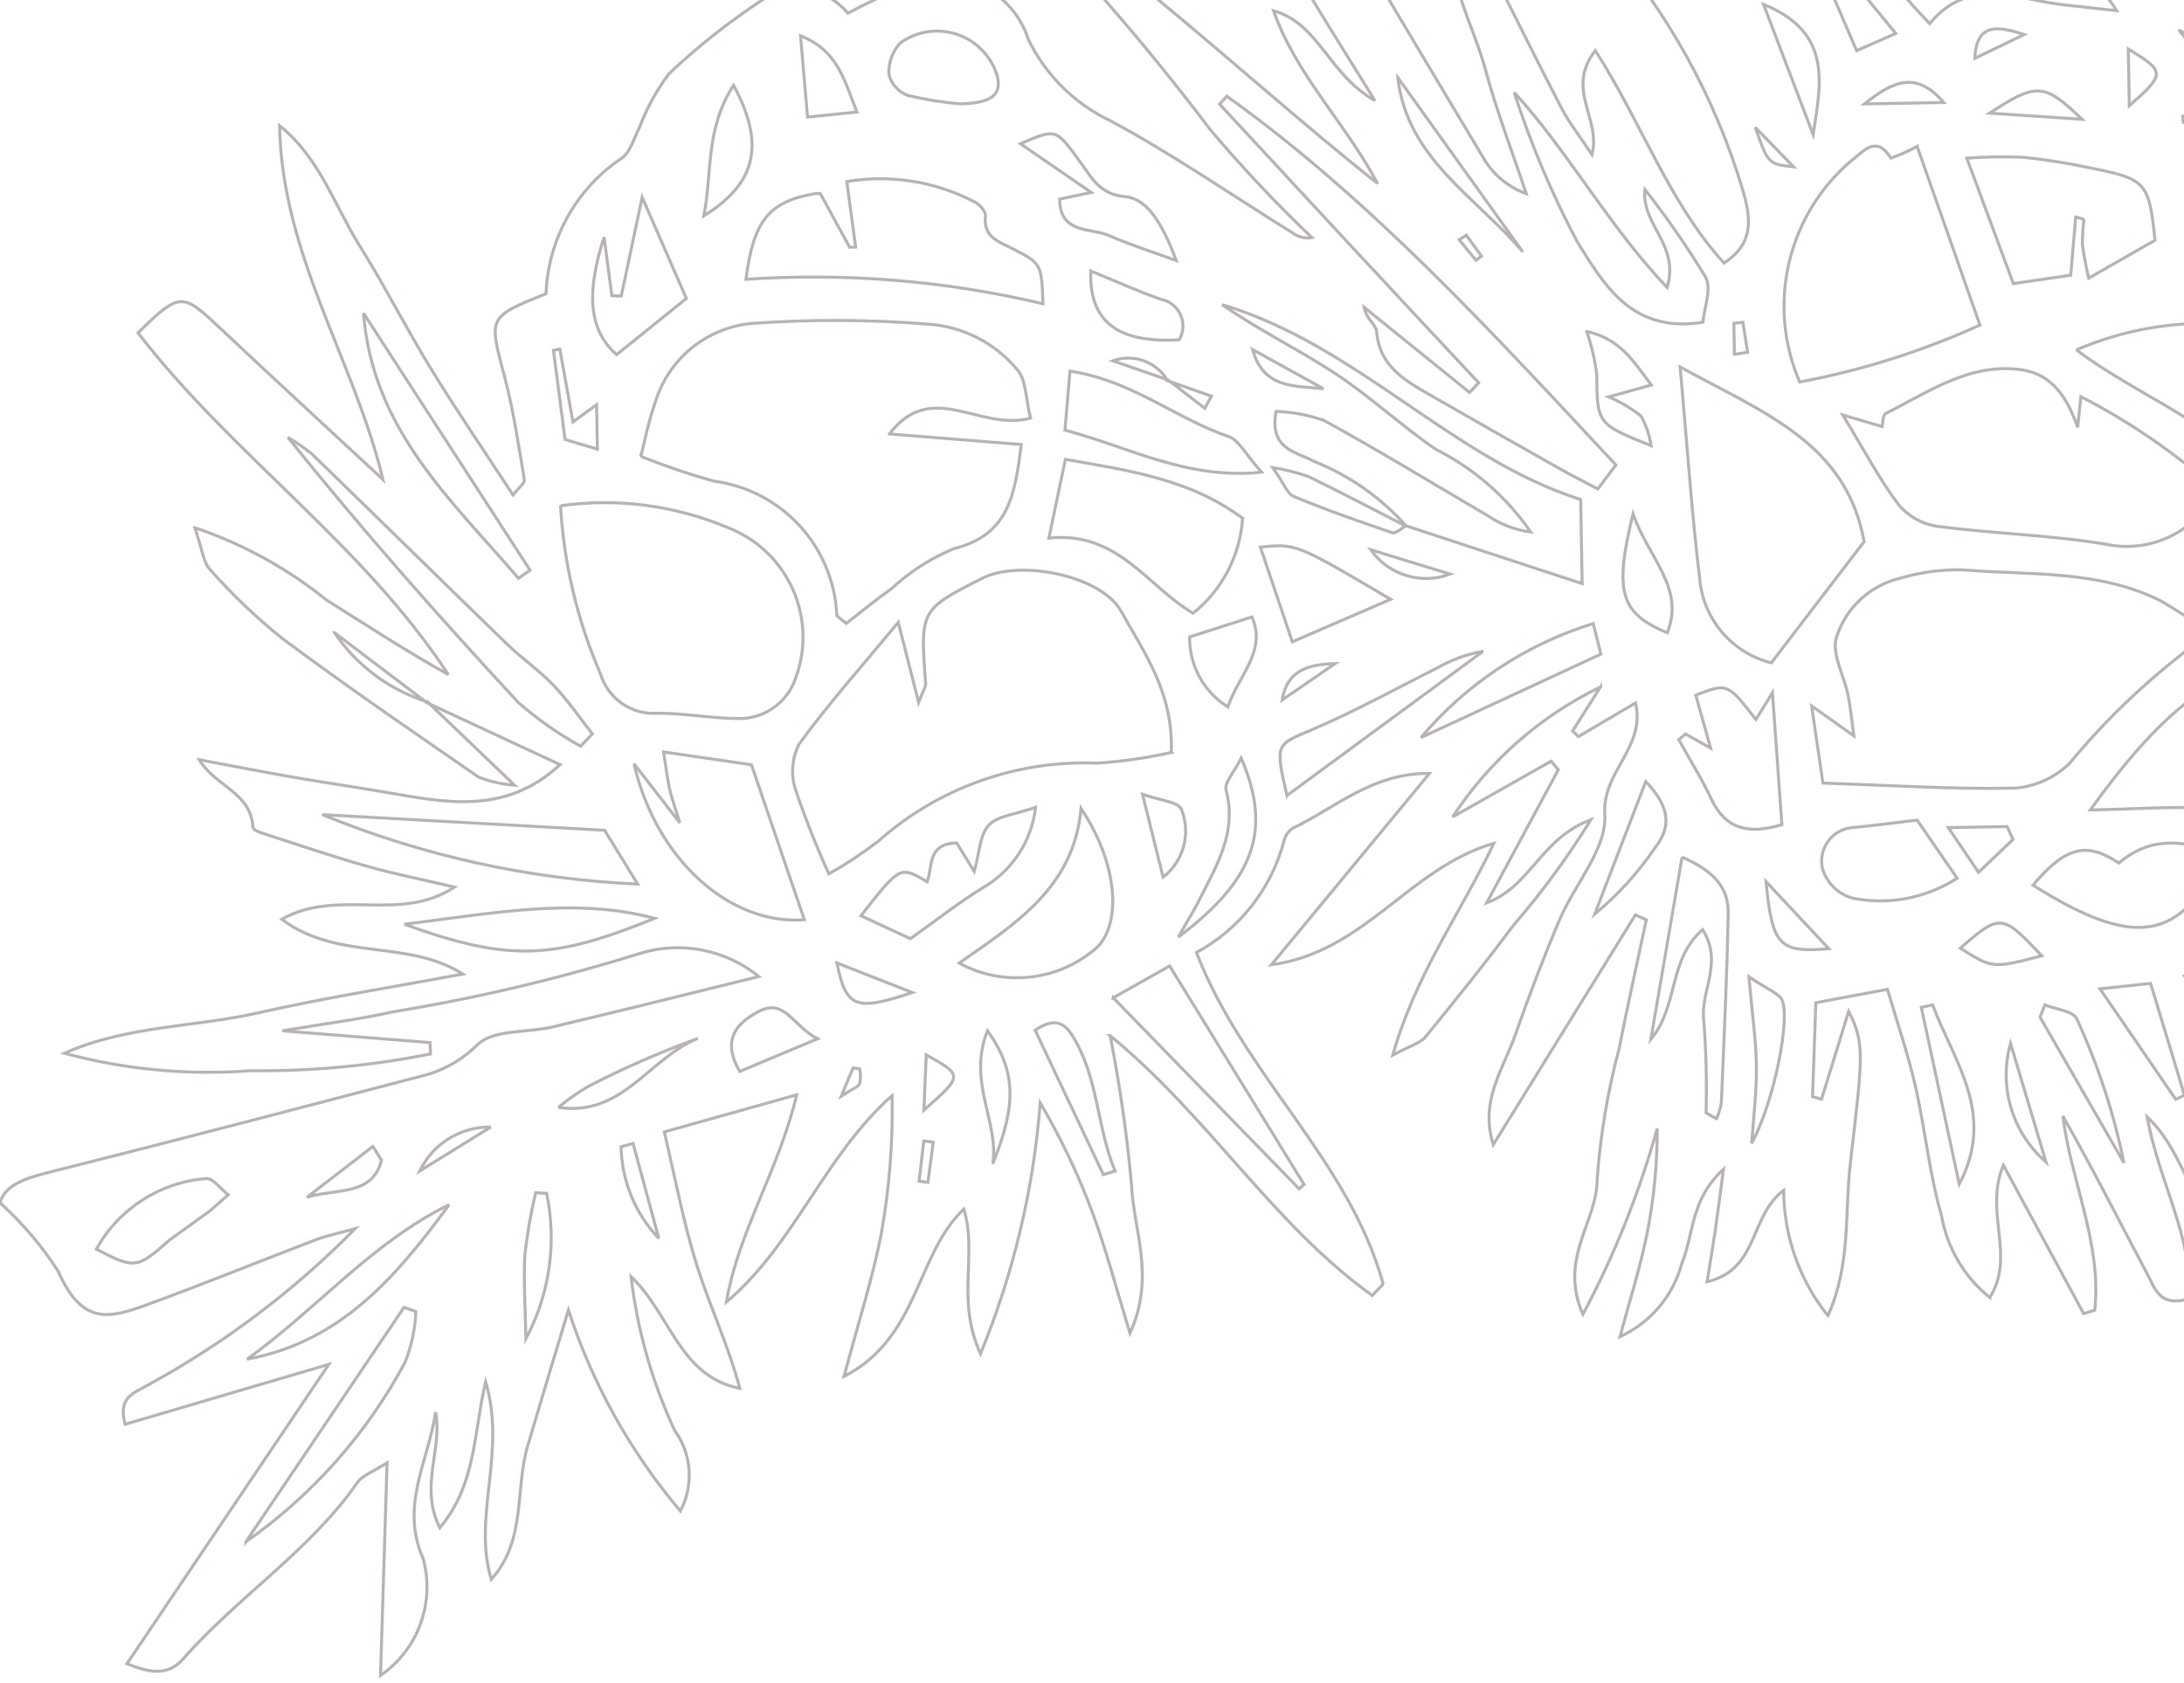 <svg width="484" height="373" viewBox="0 0 484 373" fill="none" xmlns="http://www.w3.org/2000/svg">
<path opacity="0.6" d="M521.771 235.993L512.552 241.92C513.406 230.92 520.448 223.956 525.162 215.795H525.167C530.485 207.472 535.349 198.877 539.745 190.035L513.969 209.128C510.397 204.342 510.756 200.935 513.818 197.633C517.251 193.326 521.053 189.331 525.183 185.696C528.443 183.248 530.881 177.795 537.011 180.519C538.209 181.05 540.876 178.362 542.824 177.091C548.548 173.367 550.464 164.717 558.98 164.602L564.48 148.685L562.745 147.409L539.667 175.102C538.245 166.951 545.651 163.607 547.187 156.014C538.823 158.821 531.291 163.681 525.286 170.145C520.343 174.546 515.781 179.426 510.551 183.452L510.546 183.447C506.025 186.999 502.65 191.811 500.859 197.28C499.067 202.744 498.937 208.619 500.484 214.16C503.26 222.743 505.567 231.483 508.51 240.004C509.916 242.749 511.567 245.363 513.442 247.817C515.083 250.691 518.369 253.421 514.051 258.322C501.317 252.301 496.854 238.124 486.467 228.759C487.863 244.967 496.498 259.114 496.962 277.114C485.004 269.207 485.04 256.296 475.842 247.587C478.425 262.123 486.108 274.363 485.05 287.904C478.67 289.816 477.571 285.634 476.045 282.759C469.806 270.998 463.826 259.097 457.149 247.384C458.951 261.837 465.805 275.635 464.227 290.431L461.759 291.191L443.977 258.29C439.602 268.706 446.774 278.368 440.967 287.618V287.623C435.337 283.102 431.54 276.685 430.285 269.576C427.571 260.212 426.649 250.341 424.477 240.795C422.858 233.691 420.467 226.759 418.29 219.305L402.41 222.269L401.681 243.092L403.675 243.649L409.691 224.16C413.358 231.451 412.785 234.102 410.019 258.222C408.779 269.056 410.212 280.196 405.092 291.644L405.087 291.649C398.764 283.758 395.311 273.952 395.285 263.837C387.529 269.811 389.894 281.285 378.315 284.149C379.018 279.727 379.612 276.201 380.128 272.67C380.685 268.847 381.164 265.013 381.94 259.2C374.555 265.867 375.373 273.831 372.654 280.227L372.659 280.232C370.717 287.347 365.711 293.237 359.003 296.306C361.029 288.743 363.42 281.254 364.977 273.592L364.982 273.597C366.519 265.873 367.285 258.013 367.258 250.144C363.284 264.436 357.764 278.253 350.794 291.352C345.326 279.05 353.951 270.852 353.951 261.425V261.42C354.649 251.634 356.279 241.931 358.815 232.451C360.685 222.904 362.826 213.41 364.846 203.894L362.43 202.8L330.924 253.742C327.846 243.961 333.19 236.945 335.857 229.284C338.825 220.747 342.06 212.289 345.581 203.972C348.94 196.04 356.122 188.123 355.643 180.576C355.029 170.899 364.763 165.737 362.451 155.821L349.779 163.285L348.513 162.03L354.695 152.269V152.274C341.357 158.717 330.029 168.681 321.93 181.086L343.753 168.732L345.336 170.623C340.284 180.014 335.237 189.404 329.456 200.144C339.248 196.524 341.362 185.874 352.565 181.702C347.534 189.873 341.852 197.628 335.576 204.895C329.232 213.369 322.623 221.65 315.909 229.838C314.732 231.27 312.472 231.817 308.659 233.89C313.737 215.884 323.555 202.718 331.055 186.931C312.301 192.4 302.457 211.051 281.749 213.868C294.233 198.754 305.514 185.098 316.79 171.447C304.191 171.291 295.987 179.051 286.363 183.666L286.369 183.661C285.436 184.348 284.785 185.348 284.53 186.478C281.738 197.02 274.728 205.942 265.145 211.145C275.665 238.358 298.822 257 306.478 284.416C306.593 284.822 305.53 285.562 304.113 287.176C282.045 271.327 267.859 247.457 246.02 229.583H246.025C248.166 240.494 249.749 251.515 250.755 262.593C251.187 272.719 256.114 282.995 250.421 295.552C247.291 285.328 245.14 277.068 242.213 269.093C239.057 260.552 235.145 252.307 230.525 244.457C229.057 263.577 224.593 282.343 217.291 300.072C211.796 288.093 216.671 278.119 213.604 268.004C202.848 278.275 203.739 296.499 187.052 305.119C190.286 292.905 193.484 283.061 195.395 272.973H195.39C197.13 263.031 197.901 252.947 197.697 242.864C182.671 256.166 176.224 275.703 160.979 288.635C163.625 272.979 172.573 259.437 176.557 242.687C165.922 245.666 157.031 248.161 147.208 250.911C149.614 260.999 151.432 270.973 154.453 280.567C157.307 289.614 161.432 298.26 163.953 307.764C150.532 305.061 148.724 291.457 139.849 282.993C141.24 294.79 144.495 306.285 149.5 317.056C153.307 322.291 153.802 329.233 150.776 334.952C139.703 321.843 131.276 306.712 125.964 290.395C122.959 300.41 119.912 310.416 116.954 320.447C114.073 330.197 116.704 341.389 108.875 350.103C104.657 336.139 112.303 322.045 107.62 306.269C104.922 317.962 105.501 329.119 97.464 338.671C92.87 329.384 98.131 321.197 96.526 313.067C94.98 323.791 88.573 333.807 93.766 345.457C95.084 350.228 94.881 355.286 93.188 359.936C91.501 364.587 88.402 368.592 84.329 371.405L85.776 324.265C82.704 326.244 80.36 326.989 79.24 328.588C68.599 343.853 52.719 353.916 40.609 367.703C37.172 371.619 33.13 370.791 28.13 368.796C43.286 346.312 58.068 324.39 72.876 302.432C58.053 306.797 42.944 311.245 27.73 315.719C26.022 309.5 29.881 308.786 32.84 306.984H32.845C49.752 297.755 65.209 286.088 78.719 272.354C74.594 273.494 72.303 273.932 70.162 274.749C57.667 279.525 45.277 284.572 32.714 289.165C23.683 292.468 18.183 293.582 12.854 281.738H12.859C9.255 276.15 4.932 271.067 0 266.608C1.219 262.425 6.063 261.061 11.62 259.67C39.453 252.696 67.208 245.389 94.969 238.124H94.964C99.125 236.837 102.901 234.535 105.959 231.431C109.636 228.145 116.855 228.962 122.443 227.645C136.839 224.238 151.188 220.639 168.183 216.473C160.797 210.467 150.907 208.546 141.813 211.342C123.844 216.962 105.507 221.301 86.928 224.316C79.714 225.957 72.335 226.848 62.573 228.499L95.292 231.108L95.407 233.629H95.401C82.245 236.259 68.855 237.504 55.443 237.342C41.599 238.394 27.677 237.087 14.276 233.478C28.083 227.316 43.057 227.728 57.276 224.504C71.839 221.207 86.631 218.895 102.568 215.915C90.235 208.077 74.849 213.118 62.443 203.769C74.938 196.759 88.521 204.681 100.735 196.639C93.287 194.889 87.188 193.691 81.235 191.993C73.412 189.759 65.699 187.134 57.953 184.629C57.24 184.4 56.089 183.853 56.063 183.394C55.615 175.597 47.693 174.332 44.151 168.4C50.974 169.676 57.787 171.019 64.625 172.212C71.218 173.363 77.843 174.332 84.447 175.441C97.974 177.712 111.609 181.082 124.125 169.494C114.484 165.009 104.546 160.384 94.603 155.764C87.78 150.592 80.958 145.421 74.134 140.248H74.124C79.056 147.566 86.332 152.972 94.754 155.587L114.041 174.066C111.322 173.852 108.645 173.248 106.098 172.279C91.541 162.227 76.926 152.227 62.738 141.659H62.743C56.91 137.008 51.499 131.857 46.561 126.263C45.014 124.623 44.821 121.711 43.175 116.982H43.18C53.785 120.555 63.675 125.982 72.378 133.023C81.274 138.612 90.066 144.357 99.351 149.529C80.46 120.622 51.367 100.815 30.591 73.794C39.622 64.836 40.461 64.903 48.112 72.117C60.362 83.664 72.763 95.054 84.867 106.289C78.602 80.081 62.424 56.404 61.96 27.868C70.799 34.93 74.08 45.461 79.663 54.409C85.283 63.414 90.101 72.92 95.652 81.972C101.345 91.248 107.501 100.242 113.694 109.721C114.918 108.138 116.329 107.112 116.204 106.341C114.912 98.664 113.793 90.919 111.798 83.414C108.303 70.242 108.063 70.31 121.006 65.097V65.091C121.47 52.92 127.761 41.717 137.908 34.977C139.782 33.539 140.496 30.57 141.71 28.289C143.298 23.992 145.517 19.956 148.293 16.31C154.486 10.456 161.168 5.143 168.272 0.43C174.428 -4.101 183.064 -3.002 187.886 2.935C192.079 0.675 196.402 -1.341 200.829 -3.106C205.954 -5.518 211.871 -5.596 217.058 -3.32C222.246 -1.044 226.194 3.357 227.897 8.758C231.767 16.706 238.241 23.092 246.241 26.852C260.053 34.3 273.044 43.273 286.386 51.597V51.592C287.631 52.535 289.209 52.925 290.746 52.67C282.855 45.165 275.382 37.233 268.35 28.915C251.276 6.322 232.418 -14.871 211.959 -34.449C209.683 -36.6 206.922 -38.662 210.641 -43.277C228.302 -31.423 240.344 -13.517 256.537 -0.173C272.854 13.275 288.594 27.426 305.277 40.676C298.277 27.421 287.266 16.676 282.225 2.37C292.465 5.333 294.298 16.422 304.714 22.312C282.73 -13.042 261.48 -46.401 251.657 -85.021C255.459 -88.797 257.756 -86.521 259.428 -83.583C265.074 -73.677 270.324 -63.537 276.1 -53.709C293.652 -23.854 311.324 5.927 329.116 35.635H329.111C331.262 39.01 334.465 41.573 338.23 42.922C335.152 33.692 331.658 24.578 329.121 15.203C326.621 5.969 321.34 -2.661 321.803 -13.157C328.1 -13.548 329.324 -9.095 331.173 -5.443C336.152 4.385 340.991 14.286 346.094 24.046C347.808 27.327 350.157 30.275 352.808 34.26C354.86 26.098 346.829 19.806 353.542 11.202C363.834 27.233 369.782 44.79 382.069 58.328C388.694 53.916 388.043 48.593 386.309 42.447V42.442C380.152 21.609 369.511 2.374 355.126 -13.902C349.767 -20.194 344.183 -26.292 338.871 -32.626C337.293 -34.813 335.877 -37.11 334.637 -39.506C340.97 -42.798 343.153 -38.037 345.923 -35.225C356.116 -24.866 366.174 -14.365 376.309 -3.949C377.194 -3.308 378.142 -2.761 379.142 -2.324C379.923 -14.944 372.939 -24.485 366.809 -35.788C377.428 -35.361 378.163 -26.579 382.798 -22.314C387.668 -17.116 393.069 -12.445 398.907 -8.366L391.652 -32.32C407.231 -21.268 415.699 -7.033 427.636 5.227C436.49 -5.424 446.986 -0.122 457.084 1.045C460.24 1.409 463.402 1.737 469.063 2.357C462.199 -9.169 450.037 -7.549 443.699 -14.684C446.173 -19.497 449.673 -17.257 452.069 -16.252C470.528 -8.507 488.902 -0.564 507.194 7.576C513.585 10.43 519.595 14.144 526.268 16.826H526.263C520.945 10.43 514.773 4.79 507.929 0.055C501.882 -5.221 492.956 -6.919 488.643 -15.002C495.148 -15.606 495.127 -15.57 512.773 -5.476C520.575 -1.017 528.481 3.259 538.831 8.997C533.643 0.216 530.117 -6.529 525.841 -12.757C521.596 -18.939 516.596 -24.606 510.69 -32.06C519.321 -32.341 522.294 -27.357 526.305 -24.039C544.461 -9.023 562.445 6.221 581.092 20.617C588.904 26.648 590.675 25.466 595.217 16.711C601.92 3.794 609.222 2.044 622.004 10.784C631.051 6.023 640.806 1.773 649.577 -3.982H649.572C658.384 -9.19 668.28 -12.294 678.489 -13.055C685.656 -13.529 692.702 -11.055 698 -6.206C703.604 -2.008 703.036 2.232 696.818 5.602C688.885 9.899 680.766 13.857 672.667 17.841C656.823 25.638 640.984 33.445 625.042 41.029H625.036C621.193 42.925 617.109 44.284 612.896 45.071C606.661 46.128 602.646 48.758 602.265 56.045V56.05C604.192 57.165 606.255 58.029 608.401 58.623C629.395 61.956 649.797 68.321 668.969 77.514C672.208 78.826 675.521 79.956 678.891 80.894C680.995 81.232 682.844 82.493 683.938 84.326C685.031 86.159 685.255 88.383 684.557 90.399C674.526 90.42 664.625 88.107 655.645 83.633C644.651 78.79 632.583 76.904 620.635 78.159C631.484 82.415 642.083 87.279 652.384 92.722C662.337 98.618 674.712 100.441 683.217 108.774L682.025 111.649C670.665 108.482 659.306 105.316 646.389 101.717C653.732 110.753 660.539 118.159 666.191 126.362C671.738 134.414 679.675 141.409 681.489 153.409C669.082 149.633 657.786 147.539 651.625 135.742C654.005 141.367 656.494 146.95 658.744 152.622C661.349 159.179 663.5 165.929 666.307 172.393C668.833 178.2 676.328 181.023 677.364 188.929C672.895 190.705 667.812 188.757 665.677 184.45C662.442 175.356 654.536 172.517 646.531 168.726C651.662 180.611 656.797 192.502 662.354 205.376V205.371C656.552 205.819 651.12 202.475 648.901 197.1C640.932 184.507 633.094 171.835 623.974 159.835C627.88 166.882 631.422 174.132 634.573 181.554C637.188 188.569 644.927 194.022 642.807 204.778C629.031 194.069 617.083 181.199 607.433 166.668C607.626 168.59 607.985 170.486 608.521 172.34C613.292 184.825 618.292 197.22 622.969 209.736C624.271 213.221 626.157 217.262 620.428 220.71C605.053 206.751 607.006 184.221 594.25 168.533C595.183 176.715 596.365 184.585 596.917 192.502C597.849 205.841 598.516 219.195 598.907 232.565C598.948 234.065 596.459 235.638 593.532 239.06L586.011 203.508C583.464 214.705 584.756 227.716 579.016 239.57C570.777 227.799 574.74 214.232 570.969 201.3C568.928 209.982 566.62 218.606 564.917 227.357C563.495 234.675 562.954 242.16 561.672 249.508H561.677C560.969 253.627 559.386 257.539 557.032 260.992C548.766 251.221 557.204 239.961 552.526 228.601C547.985 233.502 543.375 237.95 539.401 242.899C534.974 248.414 531.151 254.414 527.016 260.164C524.729 263.346 524.677 263.315 517.38 264.039C524.396 251.279 531.074 239.127 537.755 226.976L536.104 225.716L523.505 239.961C522.547 237.883 522.073 236.852 521.604 235.826C523.583 233.972 525.557 232.112 527.536 230.258L525.693 228.742L521.771 235.993ZM258.891 84.233L267 90.519L268.459 87.811L258.756 84.394L258.761 84.389C256.303 80.175 251.193 78.321 246.61 79.978C250.704 81.394 254.797 82.811 258.891 84.233ZM544.851 197.769C552.575 192.649 557.523 184.269 558.288 175.034C552.971 183.618 548.71 190.493 544.455 197.373L539.028 203.092L540.757 204.378L544.851 197.769ZM559.398 90.799L584.788 73.898C574.44 76.002 565.356 82.143 559.559 90.966L549.981 97.461L551.554 99.294C554.168 96.466 556.783 93.633 559.398 90.805L559.398 90.799ZM37.518 274.906L46.528 268.411L50.58 264.854C48.929 263.583 47.013 260.979 45.669 261.25C35.45 262.062 26.319 267.943 21.357 276.911C29.836 281.323 30.409 281.24 37.518 274.906ZM555.518 135.76L550.601 147.124C565.158 137.848 565.158 137.848 565.054 130.597L555.325 135.967L560.263 127.337L526.623 138.488L528.659 159.791C533.081 155.655 536.029 152.77 539.112 150.035C544.544 145.228 550.05 140.515 555.519 135.759L555.518 135.76ZM551.606 38.828L535.7 28.541L534.22 31.515L551.794 38.619C554.226 39.317 557.205 41.27 558.986 40.489C566.257 37.312 573.164 33.296 581.35 28.989L543.028 0.817C546.309 16.114 563.444 18.53 568.288 32.353L533.6 11.717L531.928 14.222C540.74 21.274 549.553 28.321 559.975 36.66C555.662 37.769 553.641 38.29 551.605 38.826L551.606 38.828ZM180.726 42.906C170.497 44.645 166.986 48.755 165.31 61.922H165.315C187.403 60.406 209.597 62.234 231.143 67.338C230.8 58.557 230.862 58.437 224.472 55.161C221.305 53.536 217.867 52.62 218.383 47.833C218.492 46.843 216.904 45.078 215.732 44.635L215.727 44.63C207.091 40.172 197.243 38.635 187.659 40.245L189.622 54.775L188.284 54.806L181.779 42.89L180.726 42.906ZM311.596 116.556C324.257 120.713 336.924 124.869 350.622 129.364L350.299 110.738C321.679 101.603 300.789 76.504 270.862 67.53C278.846 73.134 287.643 77.374 295.737 82.681C303.56 87.806 310.414 94.275 318.201 99.618H318.211C326.643 103.853 333.872 110.155 339.222 117.925C335.862 117.498 332.644 116.289 329.831 114.394C317.706 107.284 305.711 99.946 293.399 93.186V93.191C289.982 91.983 286.399 91.316 282.779 91.207C281.243 99.748 287.384 100.123 291.035 102.201H291.04C298.977 105.337 306.066 110.3 311.722 116.696C304.472 112.982 297.264 109.191 289.946 105.613C287.379 104.738 284.738 104.076 282.061 103.644C284.514 107.134 285.259 109.451 286.717 110.05C293.873 113.014 301.191 115.592 308.529 118.081C309.29 118.342 310.566 117.102 311.602 116.555L311.596 116.556ZM197.106 96.187C206.528 83.895 217.076 95.734 228.388 92.682C227.294 88.51 227.46 83.895 225.237 81.723L225.247 81.729C220.382 75.979 213.414 72.426 205.903 71.869C192.762 70.812 179.564 70.755 166.414 71.708C161.533 72.203 156.903 74.135 153.122 77.27C149.341 80.401 146.575 84.588 145.184 89.296C143.768 93.166 143.023 97.281 142.007 101.161V101.156C147.289 103.275 152.679 105.104 158.158 106.645C165.455 107.598 172.185 111.083 177.169 116.494C182.153 121.906 185.08 128.895 185.439 136.244C185.497 136.796 186.502 137.254 187.549 138.186C190.804 135.671 194.08 132.957 197.538 130.514C201.575 126.78 206.236 123.775 211.309 121.645C223.523 118.634 224.924 109.811 226.32 98.53C216.044 97.707 206.574 96.947 197.112 96.191L197.106 96.187ZM259.56 166.791C260.075 153.463 253.497 144.64 248.481 135.536C244.075 127.536 226.003 123.963 217.695 128.182C203.908 135.187 203.919 135.187 205.137 151.578C205.19 152.25 204.637 152.964 203.575 155.698L199.07 137.949C190.992 147.709 183.586 156.022 177.059 164.97L177.064 164.975C175.497 168.09 175.215 171.699 176.293 175.022C178.434 181.371 180.903 187.605 183.689 193.699C187.471 191.569 191.101 189.179 194.549 186.543C207.872 174.673 225.289 168.444 243.117 169.168C248.653 168.804 254.148 168.007 259.565 166.794L259.56 166.791ZM403.986 173.588C419.184 174.083 432.861 174.989 446.508 174.703L446.513 174.708C451.065 174.343 455.351 172.4 458.633 169.218C466.622 159.551 475.721 150.858 485.742 143.317C486.612 142.786 486.961 141.4 488.206 139.306C485.18 137.067 482.023 135.009 478.752 133.145C464.94 126.254 449.731 127.541 435.007 126.322C430.32 126.213 425.648 126.832 421.152 128.155C414.486 129.728 409.121 134.66 407.002 141.176C405.799 144.812 408.658 149.754 409.564 154.135C410.033 156.4 410.226 158.718 410.835 163.119L401.481 156.478L403.986 173.588ZM460.434 94.733C458.221 88.389 454.945 83.041 448.174 82.004C436.7 80.254 427.491 86.848 417.914 91.655C417.169 92.03 417.252 94.056 417.133 94.556L408.383 91.994C413.299 100.061 416.555 106.332 420.758 111.879V111.889C422.924 114.457 425.945 116.15 429.268 116.665C441.69 118.296 454.315 118.582 466.653 120.629C471.507 121.671 476.57 121.051 481.023 118.869C485.481 116.686 489.075 113.066 491.22 108.593C482.111 100.457 472.007 93.514 461.147 87.926L460.434 94.733ZM124.221 112.103C124.961 124.941 127.95 137.551 133.065 149.353C134.716 154.869 139.971 158.504 145.716 158.103C151.591 158.082 157.466 159.207 163.346 159.28V159.275C169.07 159.504 174.284 155.989 176.216 150.588C178.706 144.124 178.513 136.937 175.685 130.614C172.857 124.291 167.628 119.354 161.154 116.901C149.498 112.005 136.742 110.349 124.222 112.104L124.221 112.103ZM372.341 81.348C373.903 98.749 374.898 113.541 376.669 128.244H376.664C377.034 132.624 378.763 136.78 381.607 140.135C384.455 143.483 388.278 145.864 392.539 146.937L413.112 120.062C409.149 98.15 390.95 91.583 372.341 81.348ZM424.868 32.463V32.457C422.998 33.478 421.055 34.343 419.05 35.046C415.701 29.707 412.909 33.713 410.378 35.535H410.373C403.43 41.405 398.56 49.347 396.482 58.197C394.404 67.046 395.227 76.333 398.831 84.675C412.607 82.092 426.019 77.858 438.779 72.061L424.868 32.463ZM271.894 21.327L270.269 23.077C279.837 33.405 289.409 43.733 298.977 54.061C308.535 64.342 318.108 74.608 327.696 84.858L325.665 86.989L302.31 68.114C302.685 70.619 304.956 71.963 305.076 73.479C305.706 81.286 311.466 84.416 317.159 87.687C326.617 93.124 336.102 98.515 345.612 103.869C348.284 105.38 351.029 106.755 354.102 108.385L358.102 103.062C330.706 73.734 304.154 44.478 271.894 21.327ZM463.228 179.54C473.254 179.363 481.332 178.681 489.337 179.191C510.962 180.572 522.425 165.691 515.233 144.197C491.306 145.124 477.102 160.379 463.228 179.54ZM232.441 119.286C247.753 117.629 254.301 130.057 264.41 135.931C270.853 130.77 274.832 123.134 275.379 114.89C263.77 106.244 250.406 104.322 236.108 101.832L232.441 119.286ZM460.001 48.119L461.829 48.598H461.824C461.589 50.437 461.475 52.291 461.485 54.145C461.824 56.671 462.287 59.187 462.881 61.666L477.564 53.26C476.293 40.202 475.413 39.676 463.22 37.218C458.282 36.156 453.288 35.37 448.261 34.854C444.126 34.703 439.99 34.77 435.865 35.057C439.704 45.401 442.886 53.989 446.183 62.869L458.897 61.005L460.001 48.119ZM460.152 77.562C472.688 86.958 487.251 92.307 498.037 103.14C498.162 103.265 498.74 102.937 500.657 102.333L497.49 94.791C498.558 92.724 499.891 90.807 501.459 89.088C504.876 86.208 506.918 82.5 504.042 79.083V79.088C501.423 75.385 497.522 72.791 493.095 71.802C481.813 71.12 470.527 73.089 460.147 77.562L460.152 77.562ZM166.525 169.515L147.052 166.682C147.656 170.499 147.917 172.75 148.396 174.953C148.776 176.708 149.432 178.406 150.661 182.395L140.5 169.296C145.323 190.442 161.751 205.182 178.249 203.87L166.525 169.515ZM484.312 125.02C488.489 128.39 491.557 130.661 494.395 133.192C500.364 138.505 509.395 137.854 519.103 131.244C524.739 127.406 525.275 123.281 521.114 113.26C508.145 113.823 495.046 114.151 484.302 125.026L484.312 125.02ZM335.552 20.458C339.245 31.921 343.937 43.042 349.579 53.682C355.261 62.645 361.37 74.031 377.391 71.427C377.656 68.286 379.37 64.016 377.974 61.422V61.417C373.891 54.682 369.401 48.198 364.531 42.005C363.755 50.041 372.26 54.057 369.469 63.754C356.125 49.603 347.723 33.811 335.551 20.457L335.552 20.458ZM212.557 213.484C217.438 216.141 223.021 217.214 228.531 216.552C234.046 215.896 239.218 213.542 243.333 209.813C248.745 203.891 247.396 190.953 239.573 179.187C238.026 196.703 225.021 204.786 212.557 213.484ZM450.531 196.214C473.192 210.495 483.317 208.667 492.557 189.25C482.068 185.568 475.787 186.125 469.547 191.297C462.422 186.547 457.807 187.62 450.531 196.214ZM128.677 165.416L131.281 162.677C128.448 159.083 125.865 155.26 122.719 151.969C119.495 148.594 115.578 145.896 112.219 142.64C97.839 128.703 83.574 114.64 69.192 100.703V100.698C67.505 99.302 65.697 98.052 63.802 96.958C80.171 117.365 97.291 136.756 114.864 155.718C119.109 159.437 123.739 162.687 128.676 165.416L128.677 165.416ZM133.995 184.047C112.802 182.87 92.115 181.724 71.427 180.578C93.656 189.698 117.302 194.906 141.312 195.969L133.995 184.047ZM236.006 95.35C250.62 99.225 262.918 106.345 279.579 104.678C276.173 100.881 274.615 97.558 272.215 96.74C260.652 92.829 250.86 84.298 237.116 82.271L236.006 95.35ZM246.704 221.178C261.256 236.136 274.584 249.828 287.906 263.527L289 262.564C279.172 246.574 269.339 230.59 259.213 214.121C254.578 216.741 251.26 218.61 246.703 221.183L246.704 221.178ZM372.766 189.984L365.844 230.396C372.068 222.849 369.662 212.735 377.324 206.058C381.949 213.381 376.792 219.719 377.563 226.031V226.026C378.094 232.896 378.266 239.791 378.084 246.677L380.396 247.989H380.402C380.902 246.89 381.256 245.734 381.464 244.546C382.053 230.478 382.73 216.416 382.985 202.338C383.079 196.76 379.756 193.031 372.766 189.989V189.984ZM486.569 38.544C484.262 52.722 485.725 58.596 507.001 55.05L505.386 44.05L506.725 43.55L514.235 54.482C514.511 36.837 505.256 31.2 486.569 38.544ZM566.616 74.508C552.886 74.399 544.23 82.753 534.761 87.399L531.266 108.039C542.235 97.638 553.944 86.528 566.616 74.508ZM373.522 162.702L372.038 163.973C374.444 168.311 377.095 172.54 379.199 177.02C382.236 183.478 386.98 185.171 394.887 182.806L392.794 153.555C390.596 157.123 389.861 158.31 389.127 159.488C382.825 151.394 382.825 151.394 375.804 154.086L379.09 165.826L373.522 162.702ZM229.496 178.962C224.99 180.55 221.058 180.826 219.11 182.936C217.12 185.087 217.079 189.04 215.907 193.17L212.022 186.858C205.469 186.993 206.704 192.092 205.48 195.472C199.48 191.904 199.48 191.904 190.797 202.993L201.745 208.081C207.792 203.8 212.714 199.868 218.068 196.639L218.063 196.634C224.427 192.858 228.662 186.316 229.496 178.962ZM424.869 181.795C419.384 182.436 415.119 183.014 410.833 183.42C408.619 183.514 406.567 184.587 405.229 186.347C403.885 188.102 403.39 190.368 403.875 192.524C404.817 195.712 407.333 198.191 410.536 199.087C418.546 200.691 426.864 199.108 433.724 194.675L424.869 181.795ZM114.909 128.191L117.461 126.389C105.216 107.488 92.977 88.592 80.57 69.441C82.534 95.154 100.04 110.858 114.909 128.191ZM54.477 341.778C69.185 331.47 81.264 317.851 89.748 302.018C91.185 298.419 92.003 294.601 92.164 290.731L89.524 289.81C77.847 307.132 66.164 324.455 54.477 341.779V341.778ZM152.108 66.164L142.316 43.727L137.68 65.612L135.597 65.571L133.868 52.586C130.055 64.394 130.206 72.998 136.654 78.608L152.108 66.164ZM89.629 204.871C113.265 213.48 123.061 212.475 145.093 203.569C127.577 198.871 109.666 202.382 89.629 204.871ZM533.749 125.735L536.061 127.006H536.067C551.337 115.178 564.973 101.37 576.603 85.949C563.092 95.522 550.087 105.662 537.603 116.361C535.316 118.319 534.983 122.553 533.749 125.735ZM607.968 94.678L649.192 146.344C640.009 123.651 631.4 102.719 607.968 94.678ZM279.314 121.282L286.392 142.271L308.184 132.849C287.252 120.479 287.252 120.48 279.314 121.282ZM99.528 267.042C82.293 275.516 70.054 290.344 54.762 301.292C75.632 297.433 88.013 282.787 99.528 267.042ZM212.71 23.015C219.773 22.895 222.018 20.994 221.007 16.864C219.726 12.536 216.424 9.093 212.153 7.635C207.877 6.176 203.163 6.885 199.502 9.531C197.747 11.432 196.846 13.968 196.997 16.557C197.564 18.676 199.122 20.39 201.179 21.161C204.971 22.062 208.825 22.682 212.71 23.015ZM285.2 176.348C299.913 165.525 314.298 154.942 328.689 144.359C325.001 145.031 321.46 146.333 318.22 148.213C309.147 152.755 300.247 157.713 290.923 161.677C282.73 165.162 282.522 164.667 285.199 176.349L285.2 176.348ZM226.158 31.868C230.986 35.191 235.71 38.441 241.825 42.65L234.83 44.139C234.893 51.952 241.679 50.405 245.851 52.249C250.304 54.217 254.986 55.67 260.674 57.759C257.575 49.426 254.174 44.01 249.314 43.587C243.83 43.113 241.986 39.53 239.606 36.222C234.017 28.472 234.153 28.374 226.158 31.868ZM640.185 171.068C638.487 146.147 618.513 134.99 607.961 117.636L605.221 119.439C616.607 136.245 627.986 153.058 640.185 171.068ZM524.789 30.588C516.945 40.281 525.836 45.698 528.06 53.015C534.607 50.734 540.252 48.765 547.809 46.135C538.866 40.098 531.866 35.369 524.788 30.588L524.789 30.588ZM314.909 163.495L354.773 145L353.075 138.23V138.224C338.195 142.818 324.945 151.588 314.909 163.495ZM563.509 209.954C567.379 191.907 571.243 173.855 575.113 155.808L572.139 155.194C560.358 171.631 565.905 191.601 563.504 209.949L563.509 209.954ZM527.488 62.54L530.133 79.327C539.107 75.218 546.404 71.874 553.555 68.598L552.461 61.124L542.055 67.916L540.789 66.733L544.529 58.051L534.774 66.358L527.488 62.54ZM547.452 125.103L548.592 126.233C553.243 124.343 557.941 122.567 562.524 120.541C571.722 116.483 573.795 111.869 571.727 100.311L547.452 125.103ZM275.065 168.056C273.549 171.098 271.268 173.489 271.711 175.15C274.206 184.463 269.622 191.796 265.825 199.41C264.778 201.509 263.518 203.504 261.122 207.723C278.117 194.978 281.909 183.854 275.065 168.056ZM579.558 166.999C572.287 181.671 578.454 196.254 579.772 210.942C582.855 196.447 582.782 181.458 579.558 166.999ZM523.282 84.868C513.86 88.775 511.183 93.441 511.433 104.546C525.631 104.348 528.24 100.306 523.282 84.863V84.868ZM241.736 60.066C241.288 71.316 247.798 76.123 261.329 75.317C262.329 73.619 262.433 71.535 261.605 69.743C260.782 67.952 259.131 66.676 257.188 66.332C252.219 64.567 247.403 62.383 241.736 60.066ZM434.189 262.492C442.413 246.899 433.017 235.372 428.283 222.752L425.788 223.299L434.189 262.492ZM229.402 228.362L244.512 260.372L247.121 259.57C243.001 249.789 243.485 238.888 237.621 229.508C235.439 226.023 232.913 225.997 229.402 228.362ZM465.376 219.19C471.797 228.554 476.985 236.122 482.173 243.69L484.105 242.773L476.595 217.992L465.376 219.19ZM162.562 18.897C156.244 28.735 157.89 38.167 155.979 47.845C167.547 40.673 169.692 32.09 162.562 18.897ZM453.162 222.763L452.1 225.472C458.298 236.237 464.496 247.008 470.693 257.774C468.453 246.753 464.938 236.034 460.224 225.826C459.459 224.097 455.594 223.748 453.162 222.763ZM277.442 136.763L263.63 141.196C263.542 147.487 266.75 153.367 272.094 156.696C274.703 149.373 280.734 144.247 277.442 136.763ZM361.906 113.867C357.625 131.337 359.13 135.941 369.495 140.274C373.474 130.238 365.255 123.686 361.906 113.867ZM309.77 17.19C311.796 35.226 327.229 43.69 337.484 55.846C328.244 42.961 319.005 30.075 309.77 17.185V17.19ZM365.901 98.783C365.562 96.486 364.807 94.268 363.672 92.242C361.484 90.502 359.068 89.07 356.495 87.976L365.942 85.351C361.849 79.788 358.875 75.091 351.65 73.471L351.645 73.476C352.703 76.57 353.447 79.762 353.859 83.007C353.958 93.887 353.896 94.007 365.901 98.783ZM387.578 216.513C388.333 225.049 389.177 230.715 389.24 236.387C389.302 242.07 388.583 247.757 388.203 253.445C393.422 243.616 396.745 225.523 394.922 221.679C394.219 220.195 391.922 219.471 387.578 216.513ZM493.344 209.804L484.062 216.289C489.916 223.284 495.38 229.805 500.838 236.325L502.453 235.252L493.344 209.804ZM364.724 173.226L353.411 202.632C358.489 198.429 362.953 193.528 366.666 188.08C370.536 183.184 370.041 178.867 364.724 173.226ZM404.265 -11.868L402.077 -10.576L411.452 11.236L420.135 7.413L404.265 -11.868ZM218.852 228.466C214.289 239.799 221.45 248.648 220.008 257.996C225.331 244.772 225.206 237.502 218.852 228.466ZM121.144 264.518L118.711 264.393C117.649 268.872 116.857 273.403 116.331 277.977C115.972 283.669 116.42 289.414 116.55 296.747C121.81 286.878 123.435 275.466 121.144 264.518ZM189.898 24.838C186.961 17.254 185.502 11.182 177.403 7.926L178.961 25.952L189.898 24.838ZM163.929 237.504C169.481 235.176 174.507 233.067 181.18 230.27C175.711 227.437 173.836 221.129 168.117 224.218C163.789 226.551 159.616 230.03 163.929 237.504ZM390.822 0.971L401.812 29.84C403.51 18.653 406.249 7.21 390.822 0.971ZM613.356 117.304L632.845 139.154C626.553 121.81 622.038 116.82 613.356 117.304ZM123.729 245.471C137.964 247.627 143.817 234.57 154.593 230.216H154.598C146.275 233.237 138.155 236.794 130.295 240.862C127.993 242.232 125.801 243.774 123.728 245.472L123.729 245.471ZM596.556 157.444L600.29 156.913L590.524 123.35L588.436 123.923L596.556 157.444ZM600.873 64.324C606.681 70.642 616.087 72.205 628.561 69.303H628.567C619.915 65.283 610.379 63.569 600.873 64.324ZM452.473 211.884C443.755 202.535 443.244 202.488 434.437 210.176C441.568 214.697 441.568 214.697 452.473 211.884ZM541.889 229.52L544.025 230.708C548.702 223.854 558.629 219.895 554.999 206.853L541.889 229.52ZM507.316 66.147L517.556 79.48C521.144 71.772 521.144 71.772 516.488 63.616L507.316 66.147ZM600.561 129.674L602.707 128.741C596.952 117.533 594.655 104.824 585.983 94.892L600.561 129.674ZM453.415 257.586L445.56 231.288C444.238 235.965 444.274 240.919 445.665 245.575C447.055 250.231 449.743 254.398 453.415 257.586ZM257.761 194.446C262.319 190.894 263.97 184.753 261.808 179.394C261.027 177.68 257.022 177.441 253.183 176.055L257.761 194.446ZM584.215 126.779L581.965 126.873L585.303 160.665L587.038 160.503L584.215 126.779ZM391.361 195.41C392.762 209.691 394.325 211.232 405.279 210.295L391.361 195.41ZM185.468 213.462C187.515 223.503 189.682 224.186 202.181 220.009L185.468 213.462ZM125.223 97.42L132.384 99.556L132.212 89.702L126.978 93.54L124.066 77.384L122.65 77.65L125.223 97.42ZM567.089 63.024L563.699 56.915C561.975 59.493 561.834 60.644 562.063 61.712L562.058 61.717C562.36 62.681 562.761 63.608 563.261 64.488C575.891 64.03 575.891 64.03 579.985 56.988L567.089 63.024ZM440.928 25.082L461.407 26.441C453.047 18.373 451.329 18.259 440.928 25.082ZM84.541 257.162L82.635 254.13L68.026 265.401C74.083 263.417 82.588 265.276 84.541 257.162ZM576.115 124.667L573.328 124.646L571.323 144.291C579.901 137.63 575.24 130.683 576.115 124.667ZM140.288 253.474L137.637 254.203C137.788 261.781 140.772 269.031 146.007 274.52L140.288 253.474ZM446.101 186.094L444.81 183.224L431.758 183.453L438.471 193.365L446.101 186.094ZM621.715 172.87L623.699 171.739L612.345 149.651L609.913 151L621.715 172.87ZM471.875 23.443C479.927 16.386 479.854 15.854 471.656 10.865L471.875 23.443ZM430.76 22.724C424.671 15.589 419.453 18.006 413.213 23.032L430.76 22.724ZM277.6 77.49C279.949 86.162 286.902 85.516 293.283 86.162L277.6 77.49ZM204.745 246.09C213.448 238.397 213.448 238.397 205.261 233.829L204.745 246.09ZM108.787 249.824H108.792C102.078 249.72 95.922 253.527 93.016 259.579L108.787 249.824ZM303.76 121.855C307.708 127.459 314.953 129.683 321.364 127.251L303.76 121.855ZM276.281 -41.532L273.635 -40.053L282.807 -24.693L284.745 -25.865L276.281 -41.532ZM448.588 7.651C443.401 6 437.968 4.593 437.65 12.927L448.588 7.651ZM295.855 147.117C290.172 147.237 285.24 148.43 284.152 155.154C288.053 152.477 291.954 149.794 295.855 147.117ZM482.828 6.637C489.161 14.335 489.161 14.335 498.672 14.492L482.828 6.637ZM483.713 25.757L483.838 27.117L494.505 26.929L494.448 25.57L483.713 25.757ZM206.807 253.184L204.723 252.918L203.671 261.835L205.645 262.09L206.807 253.184ZM388.98 28.211C391.855 36.356 391.855 36.356 397.464 36.976L388.98 28.211ZM577.527 46.424L579.704 48.565L583.719 42.455L581.782 41.164L577.527 46.424ZM384.367 78.533L387.299 78.096L386.242 71.44L384.247 71.669L384.367 78.533ZM292.575 -8.571L294.387 -9.935L289.752 -15.894L288.408 -14.899L292.575 -8.571ZM641.921 13.804L640.572 11.799L634.666 16.106L635.822 17.705L641.921 13.804ZM599.583 33.069L601.385 33.856L603.552 28.621L601.973 27.939L599.583 33.069ZM186.449 242.963C188.986 241.317 190.194 240.963 190.502 240.233C190.725 239.15 190.741 238.041 190.548 236.952L189.043 236.739L186.449 242.963ZM324.969 52.136L323.376 53.146L327.105 57.704L328.324 56.787L324.969 52.136Z" stroke="#8A7F7F" stroke-width="0.664"/>
</svg>
